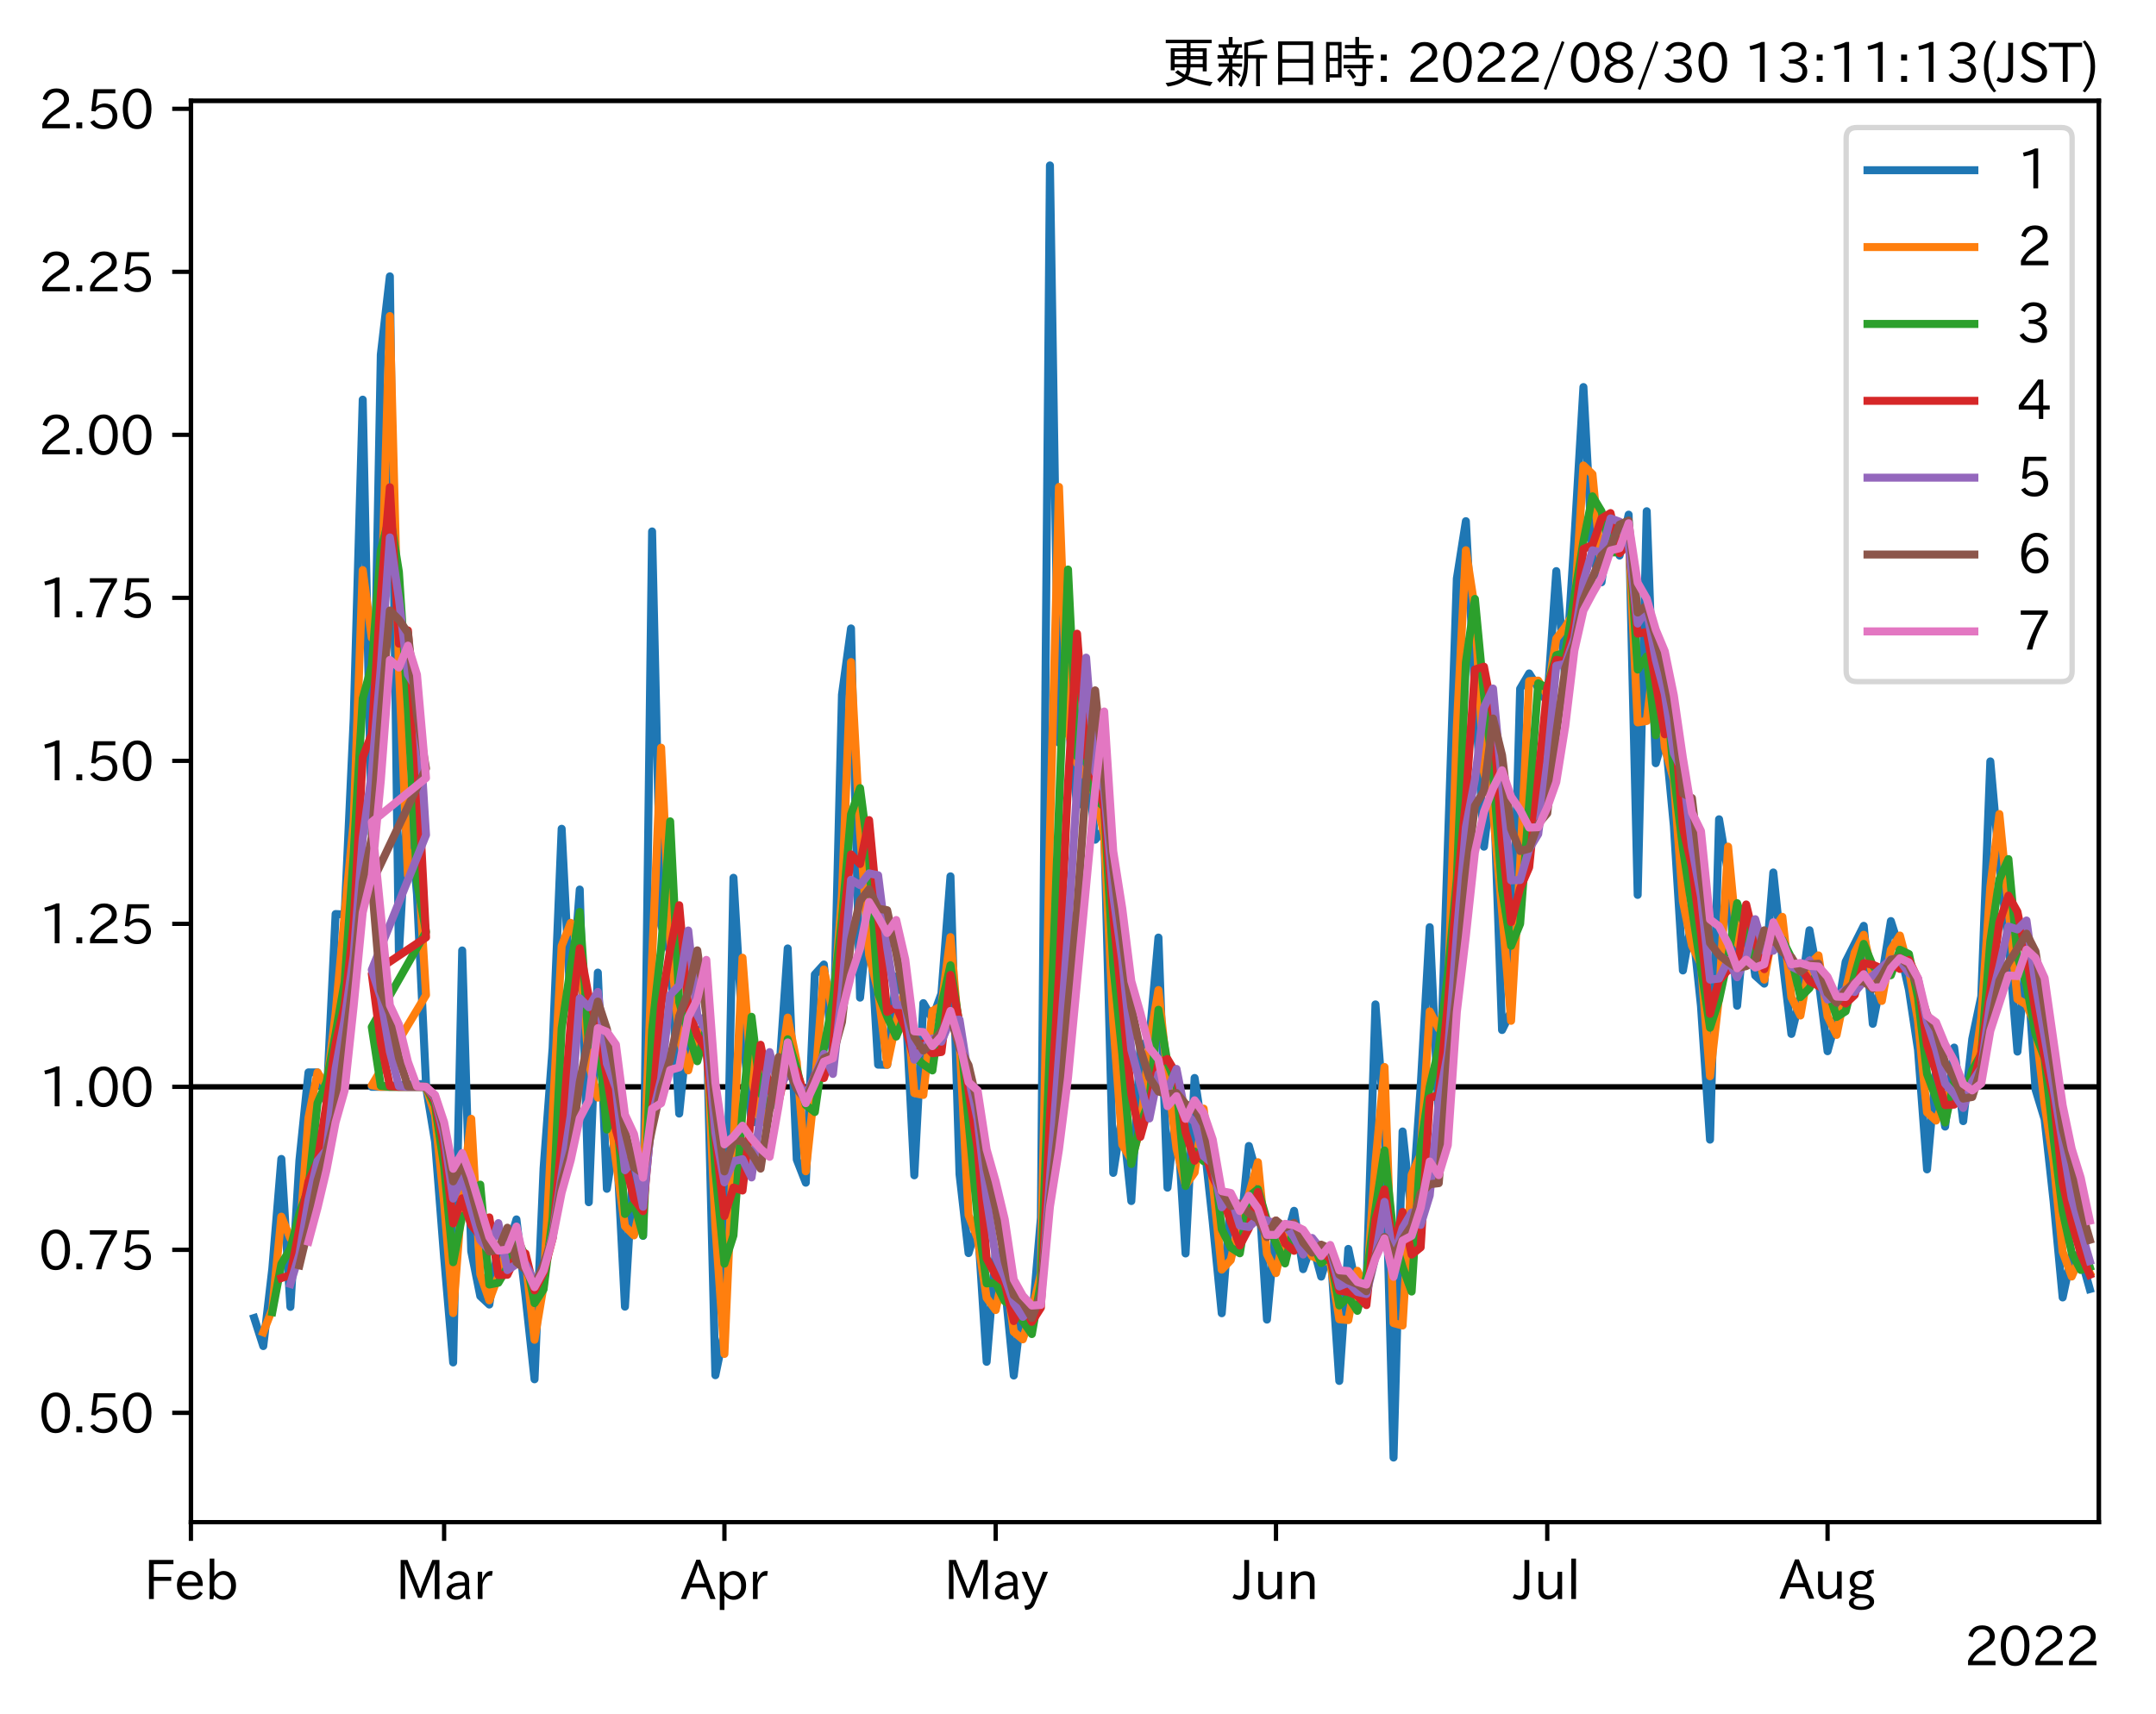 <?xml version="1.0" encoding="utf-8" standalone="no"?>
<!DOCTYPE svg PUBLIC "-//W3C//DTD SVG 1.1//EN"
  "http://www.w3.org/Graphics/SVG/1.1/DTD/svg11.dtd">
<svg xmlns:xlink="http://www.w3.org/1999/xlink" width="403.558pt" height="320.973pt" viewBox="0 0 403.558 320.973" xmlns="http://www.w3.org/2000/svg" version="1.1">
 <defs>
  <style type="text/css">*{stroke-linejoin: round; stroke-linecap: butt}</style>
 </defs>
 <g id="figure_1">
  <g id="patch_1">
   <path d="M 0 320.973 
L 403.558 320.973 
L 403.558 0 
L 0 0 
z
" style="fill: #ffffff"/>
  </g>
  <g id="axes_1">
   <g id="patch_2">
    <path d="M 35.737 284.991 
L 392.858 284.991 
L 392.858 18.879 
L 35.737 18.879 
z
" style="fill: #ffffff"/>
   </g>
   <g id="line2d_1">
    <path d="M 35.737 203.486 
L 392.858 203.486 
" clip-path="url(#p859c09e433)" style="fill: none; stroke: #000000; stroke-linecap: square"/>
   </g>
   <g id="matplotlib.axis_1">
    <g id="xtick_1">
     <g id="line2d_2">
      <defs>
       <path id="mff7edd8dc2" d="M 0 0 
L 0 3.5 
" style="stroke: #000000; stroke-width: 0.8"/>
      </defs>
      <g>
       <use xlink:href="#mff7edd8dc2" x="35.737" y="284.991" style="stroke: #000000; stroke-width: 0.8"/>
      </g>
     </g>
     <g id="text_1">
      <!-- Feb -->
      <g transform="translate(26.914 299.482)scale(0.1 -0.1)">
       <defs>
        <path id="IPAexGothic-46" d="M 3469 4141 
L 1172 4141 
L 1172 2656 
L 3206 2656 
L 3206 2188 
L 1172 2188 
L 1172 63 
L 609 63 
L 609 4634 
L 3469 4634 
L 3469 4141 
z
" transform="scale(0.016)"/>
        <path id="IPAexGothic-65" d="M 863 1594 
Q 891 1041 1209 722 
Q 1534 397 1997 397 
Q 2606 397 2963 966 
L 3322 728 
Q 2869 -31 1931 -31 
Q 1222 -31 766 422 
Q 306 884 306 1641 
Q 306 2444 788 2925 
Q 1216 3353 1856 3353 
Q 2459 3353 2866 2956 
Q 3322 2494 3322 1722 
L 3322 1594 
L 863 1594 
z
M 2756 1997 
Q 2709 2431 2450 2681 
Q 2194 2938 1844 2938 
Q 1438 2938 1150 2591 
Q 953 2356 894 1997 
L 2756 1997 
z
" transform="scale(0.016)"/>
        <path id="IPAexGothic-62" d="M 1125 2731 
Q 1550 3341 2219 3341 
Q 2788 3341 3191 2938 
Q 3659 2469 3659 1644 
Q 3659 838 3191 372 
Q 2788 -31 2206 -31 
Q 1559 -31 1088 516 
L 1009 44 
L 581 44 
L 581 4794 
L 1125 4794 
L 1125 2731 
z
M 1125 1997 
L 1125 1253 
Q 1125 888 1528 600 
Q 1803 403 2119 403 
Q 2488 403 2744 659 
Q 3084 1009 3084 1631 
Q 3084 2194 2803 2553 
Q 2525 2900 2125 2900 
Q 1759 2900 1438 2578 
Q 1125 2266 1125 1997 
z
" transform="scale(0.016)"/>
       </defs>
       <use xlink:href="#IPAexGothic-46"/>
       <use xlink:href="#IPAexGothic-65" x="57.178"/>
       <use xlink:href="#IPAexGothic-62" x="114.062"/>
      </g>
     </g>
    </g>
    <g id="xtick_2">
     <g id="line2d_3">
      <g>
       <use xlink:href="#mff7edd8dc2" x="83.128" y="284.991" style="stroke: #000000; stroke-width: 0.8"/>
      </g>
     </g>
     <g id="text_2">
      <!-- Mar -->
      <g transform="translate(74.018 299.482)scale(0.1 -0.1)">
       <defs>
        <path id="IPAexGothic-4d" d="M 5147 63 
L 4597 63 
L 4597 2534 
Q 4597 3281 4634 4134 
L 4609 4134 
Q 4356 3409 4066 2675 
L 3066 209 
L 2650 209 
L 1641 2725 
Q 1328 3506 1128 4141 
L 1103 4141 
Q 1141 3131 1141 2553 
L 1141 63 
L 609 63 
L 609 4634 
L 1416 4634 
L 2503 1944 
Q 2697 1472 2869 906 
L 2888 906 
Q 3028 1416 3234 1931 
L 4316 4634 
L 5147 4634 
L 5147 63 
z
" transform="scale(0.016)"/>
        <path id="IPAexGothic-61" d="M 3156 63 
L 2672 63 
Q 2559 303 2531 556 
L 2509 556 
Q 2147 -25 1428 -25 
Q 934 -25 622 288 
Q 347 563 347 959 
Q 347 1947 2050 1997 
L 2478 2009 
L 2478 2175 
Q 2478 2509 2288 2700 
Q 2088 2900 1775 2900 
Q 1238 2900 969 2378 
L 494 2597 
Q 938 3328 1788 3328 
Q 2375 3328 2691 3000 
Q 2984 2706 2984 2169 
L 2984 997 
Q 2984 400 3156 63 
z
M 2491 1625 
L 2141 1619 
Q 903 1591 903 953 
Q 903 728 1050 581 
Q 1231 403 1525 403 
Q 1934 403 2234 703 
Q 2491 969 2491 1344 
L 2491 1625 
z
" transform="scale(0.016)"/>
        <path id="IPAexGothic-72" d="M 2309 3316 
L 2213 2769 
Q 2106 2791 2022 2791 
Q 1653 2791 1413 2444 
Q 1113 2006 1113 1675 
L 1113 63 
L 563 63 
L 563 3250 
L 1081 3250 
L 1056 2303 
L 1069 2303 
Q 1422 3341 2097 3341 
Q 2206 3341 2309 3316 
z
" transform="scale(0.016)"/>
       </defs>
       <use xlink:href="#IPAexGothic-4d"/>
       <use xlink:href="#IPAexGothic-61" x="90.186"/>
       <use xlink:href="#IPAexGothic-72" x="145.166"/>
      </g>
     </g>
    </g>
    <g id="xtick_3">
     <g id="line2d_4">
      <g>
       <use xlink:href="#mff7edd8dc2" x="135.596" y="284.991" style="stroke: #000000; stroke-width: 0.8"/>
      </g>
     </g>
     <g id="text_3">
      <!-- Apr -->
      <g transform="translate(127.454 299.482)scale(0.1 -0.1)">
       <defs>
        <path id="IPAexGothic-41" d="M 4056 63 
L 3444 63 
L 2938 1409 
L 1100 1409 
L 603 63 
L -6 63 
L 1806 4666 
L 2259 4666 
L 4056 63 
z
M 2778 1863 
L 2316 3078 
Q 2125 3588 2028 4000 
L 2009 4000 
Q 1897 3563 1716 3078 
L 1263 1863 
L 2778 1863 
z
" transform="scale(0.016)"/>
        <path id="IPAexGothic-70" d="M 1075 2688 
Q 1525 3341 2206 3341 
Q 2769 3341 3172 2938 
Q 3641 2469 3641 1644 
Q 3641 841 3178 372 
Q 2775 -31 2200 -31 
Q 1569 -31 1106 497 
L 1106 -1216 
L 563 -1216 
L 563 3250 
L 1075 3250 
L 1075 2688 
z
M 1106 1950 
L 1106 1291 
Q 1106 897 1516 600 
Q 1791 403 2106 403 
Q 2469 403 2725 659 
Q 3066 997 3066 1631 
Q 3066 2200 2784 2559 
Q 2503 2900 2100 2900 
Q 1656 2900 1338 2484 
Q 1106 2184 1106 1950 
z
" transform="scale(0.016)"/>
       </defs>
       <use xlink:href="#IPAexGothic-41"/>
       <use xlink:href="#IPAexGothic-70" x="63.721"/>
       <use xlink:href="#IPAexGothic-72" x="125.83"/>
      </g>
     </g>
    </g>
    <g id="xtick_4">
     <g id="line2d_5">
      <g>
       <use xlink:href="#mff7edd8dc2" x="186.371" y="284.991" style="stroke: #000000; stroke-width: 0.8"/>
      </g>
     </g>
     <g id="text_4">
      <!-- May -->
      <g transform="translate(176.652 299.482)scale(0.1 -0.1)">
       <defs>
        <path id="IPAexGothic-79" d="M 3122 3250 
L 1575 -488 
Q 1278 -1203 550 -1203 
L 478 -1203 
L 344 -703 
L 447 -703 
Q 969 -703 1150 -238 
L 1356 275 
L 38 3250 
L 659 3250 
L 1363 1459 
Q 1528 1025 1606 781 
L 1625 781 
Q 1750 1169 1863 1459 
L 2528 3250 
L 3122 3250 
z
" transform="scale(0.016)"/>
       </defs>
       <use xlink:href="#IPAexGothic-4d"/>
       <use xlink:href="#IPAexGothic-61" x="90.186"/>
       <use xlink:href="#IPAexGothic-79" x="145.166"/>
      </g>
     </g>
    </g>
    <g id="xtick_5">
     <g id="line2d_6">
      <g>
       <use xlink:href="#mff7edd8dc2" x="238.839" y="284.991" style="stroke: #000000; stroke-width: 0.8"/>
      </g>
     </g>
     <g id="text_5">
      <!-- Jun -->
      <g transform="translate(230.899 299.482)scale(0.1 -0.1)">
       <defs>
        <path id="IPAexGothic-4a" d="M 1819 4634 
L 1819 1234 
Q 1819 -31 763 -31 
Q 303 -31 -125 209 
L 84 644 
Q 378 447 694 447 
Q 1250 447 1250 1203 
L 1250 4634 
L 1819 4634 
z
" transform="scale(0.016)"/>
        <path id="IPAexGothic-75" d="M 3284 63 
L 2772 63 
L 2772 644 
Q 2300 0 1625 0 
Q 1072 0 763 375 
Q 519 678 519 1241 
L 519 3250 
L 1069 3250 
L 1069 1259 
Q 1069 466 1734 466 
Q 2406 466 2734 1291 
L 2734 3250 
L 3284 3250 
L 3284 63 
z
" transform="scale(0.016)"/>
        <path id="IPAexGothic-6e" d="M 3328 63 
L 2778 63 
L 2778 2041 
Q 2778 2853 2106 2853 
Q 1428 2853 1113 2041 
L 1113 63 
L 563 63 
L 563 3250 
L 1075 3250 
L 1075 2675 
Q 1525 3316 2222 3316 
Q 3328 3316 3328 2072 
L 3328 63 
z
" transform="scale(0.016)"/>
       </defs>
       <use xlink:href="#IPAexGothic-4a"/>
       <use xlink:href="#IPAexGothic-75" x="37.988"/>
       <use xlink:href="#IPAexGothic-6e" x="98.389"/>
      </g>
     </g>
    </g>
    <g id="xtick_6">
     <g id="line2d_7">
      <g>
       <use xlink:href="#mff7edd8dc2" x="289.614" y="284.991" style="stroke: #000000; stroke-width: 0.8"/>
      </g>
     </g>
     <g id="text_6">
      <!-- Jul -->
      <g transform="translate(283.345 299.482)scale(0.1 -0.1)">
       <defs>
        <path id="IPAexGothic-6c" d="M 1131 63 
L 581 63 
L 581 4794 
L 1131 4794 
L 1131 63 
z
" transform="scale(0.016)"/>
       </defs>
       <use xlink:href="#IPAexGothic-4a"/>
       <use xlink:href="#IPAexGothic-75" x="37.988"/>
       <use xlink:href="#IPAexGothic-6c" x="98.389"/>
      </g>
     </g>
    </g>
    <g id="xtick_7">
     <g id="line2d_8">
      <g>
       <use xlink:href="#mff7edd8dc2" x="342.082" y="284.991" style="stroke: #000000; stroke-width: 0.8"/>
      </g>
     </g>
     <g id="text_7">
      <!-- Aug -->
      <g transform="translate(333.1 299.424)scale(0.1 -0.1)">
       <defs>
        <path id="IPAexGothic-67" d="M 1331 1150 
Q 1006 1122 1006 900 
Q 1006 613 1763 575 
L 2131 556 
Q 3303 497 3303 -294 
Q 3303 -700 2925 -959 
Q 2519 -1253 1794 -1253 
Q 1138 -1253 738 -1028 
Q 353 -809 353 -428 
Q 353 84 1075 247 
L 1075 269 
Q 506 413 506 778 
Q 506 1116 994 1297 
Q 456 1575 456 2181 
Q 456 2650 769 2963 
Q 1128 3322 1738 3322 
Q 2125 3322 2422 3153 
Q 2650 3453 3259 3463 
L 3259 3013 
Q 2838 3003 2703 2938 
Q 3034 2613 3034 2169 
Q 3034 1728 2734 1425 
Q 2400 1094 1813 1094 
Q 1563 1094 1331 1150 
z
M 1734 2919 
Q 1409 2919 1197 2706 
Q 988 2497 988 2181 
Q 988 1872 1184 1684 
Q 1397 1472 1756 1472 
Q 2094 1472 2297 1678 
Q 2503 1881 2503 2203 
Q 2503 2497 2297 2700 
Q 2081 2919 1734 2919 
z
M 1753 159 
Q 903 159 903 -366 
Q 903 -875 1800 -875 
Q 2378 -875 2638 -606 
Q 2772 -481 2772 -313 
Q 2772 159 1753 159 
z
" transform="scale(0.016)"/>
       </defs>
       <use xlink:href="#IPAexGothic-41"/>
       <use xlink:href="#IPAexGothic-75" x="63.721"/>
       <use xlink:href="#IPAexGothic-67" x="124.121"/>
      </g>
     </g>
    </g>
    <g id="text_8">
     <!-- 2022 -->
     <g transform="translate(367.664 311.873)scale(0.1 -0.1)">
      <defs>
       <path id="IPAexGothic-32" d="M 3659 63 
L 447 63 
L 447 594 
Q 825 1475 1894 2203 
L 2072 2322 
Q 2619 2697 2791 2906 
Q 2988 3153 2988 3444 
Q 2988 3772 2756 4003 
Q 2500 4259 2084 4259 
Q 1250 4259 991 3328 
L 497 3506 
Q 853 4725 2116 4725 
Q 2806 4725 3216 4316 
Q 3575 3947 3575 3425 
Q 3575 3038 3344 2722 
Q 3131 2416 2366 1938 
L 2231 1856 
Q 1256 1253 978 569 
L 3659 569 
L 3659 63 
z
" transform="scale(0.016)"/>
       <path id="IPAexGothic-30" d="M 2038 4725 
Q 2881 4725 3334 3944 
Q 3694 3325 3694 2344 
Q 3694 1372 3334 741 
Q 2888 -31 2016 -31 
Q 1147 -31 700 741 
Q 341 1372 341 2350 
Q 341 3713 1000 4334 
Q 1419 4725 2038 4725 
z
M 2016 4266 
Q 1516 4266 1228 3759 
Q 934 3247 934 2344 
Q 934 1456 1222 947 
Q 1513 447 2016 447 
Q 2619 447 2909 1153 
Q 3100 1622 3100 2375 
Q 3100 3256 2806 3759 
Q 2509 4266 2016 4266 
z
" transform="scale(0.016)"/>
      </defs>
      <use xlink:href="#IPAexGothic-32"/>
      <use xlink:href="#IPAexGothic-30" x="62.988"/>
      <use xlink:href="#IPAexGothic-32" x="125.977"/>
      <use xlink:href="#IPAexGothic-32" x="188.965"/>
     </g>
    </g>
   </g>
   <g id="matplotlib.axis_2">
    <g id="ytick_1">
     <g id="line2d_9">
      <defs>
       <path id="m1ee195048c" d="M 0 0 
L -3.5 0 
" style="stroke: #000000; stroke-width: 0.8"/>
      </defs>
      <g>
       <use xlink:href="#m1ee195048c" x="35.737" y="264.523" style="stroke: #000000; stroke-width: 0.8"/>
      </g>
     </g>
     <g id="text_9">
      <!-- 0.50 -->
      <g transform="translate(7.2 268.268)scale(0.1 -0.1)">
       <defs>
        <path id="IPAexGothic-2e" d="M 1184 63 
L 494 63 
L 494 753 
L 1184 753 
L 1184 63 
z
" transform="scale(0.016)"/>
        <path id="IPAexGothic-35" d="M 1178 2603 
Q 1634 2963 2172 2963 
Q 2816 2963 3241 2528 
Q 3638 2113 3638 1497 
Q 3638 938 3297 513 
Q 2869 -31 2031 -31 
Q 959 -31 469 784 
L 938 1028 
Q 1309 434 2013 434 
Q 2466 434 2769 716 
Q 3081 1013 3081 1503 
Q 3081 1966 2806 2241 
Q 2519 2528 2056 2528 
Q 1406 2528 1072 2028 
L 591 2091 
L 884 4634 
L 3406 4634 
L 3406 4153 
L 1341 4153 
L 1134 2603 
L 1178 2603 
z
" transform="scale(0.016)"/>
       </defs>
       <use xlink:href="#IPAexGothic-30"/>
       <use xlink:href="#IPAexGothic-2e" x="62.988"/>
       <use xlink:href="#IPAexGothic-35" x="89.404"/>
       <use xlink:href="#IPAexGothic-30" x="152.393"/>
      </g>
     </g>
    </g>
    <g id="ytick_2">
     <g id="line2d_10">
      <g>
       <use xlink:href="#m1ee195048c" x="35.737" y="234.004" style="stroke: #000000; stroke-width: 0.8"/>
      </g>
     </g>
     <g id="text_10">
      <!-- 0.75 -->
      <g transform="translate(7.2 237.75)scale(0.1 -0.1)">
       <defs>
        <path id="IPAexGothic-37" d="M 3597 4263 
Q 2238 2106 1778 63 
L 1131 63 
Q 1581 1834 2950 4128 
L 428 4128 
L 428 4634 
L 3597 4634 
L 3597 4263 
z
" transform="scale(0.016)"/>
       </defs>
       <use xlink:href="#IPAexGothic-30"/>
       <use xlink:href="#IPAexGothic-2e" x="62.988"/>
       <use xlink:href="#IPAexGothic-37" x="89.404"/>
       <use xlink:href="#IPAexGothic-35" x="152.393"/>
      </g>
     </g>
    </g>
    <g id="ytick_3">
     <g id="line2d_11">
      <g>
       <use xlink:href="#m1ee195048c" x="35.737" y="203.486" style="stroke: #000000; stroke-width: 0.8"/>
      </g>
     </g>
     <g id="text_11">
      <!-- 1.00 -->
      <g transform="translate(7.2 207.231)scale(0.1 -0.1)">
       <defs>
        <path id="IPAexGothic-31" d="M 2463 63 
L 1900 63 
L 1900 4103 
Q 1372 3922 788 3797 
L 684 4231 
Q 1519 4441 2106 4731 
L 2463 4731 
L 2463 63 
z
" transform="scale(0.016)"/>
       </defs>
       <use xlink:href="#IPAexGothic-31"/>
       <use xlink:href="#IPAexGothic-2e" x="62.988"/>
       <use xlink:href="#IPAexGothic-30" x="89.404"/>
       <use xlink:href="#IPAexGothic-30" x="152.393"/>
      </g>
     </g>
    </g>
    <g id="ytick_4">
     <g id="line2d_12">
      <g>
       <use xlink:href="#m1ee195048c" x="35.737" y="172.967" style="stroke: #000000; stroke-width: 0.8"/>
      </g>
     </g>
     <g id="text_12">
      <!-- 1.25 -->
      <g transform="translate(7.2 176.712)scale(0.1 -0.1)">
       <use xlink:href="#IPAexGothic-31"/>
       <use xlink:href="#IPAexGothic-2e" x="62.988"/>
       <use xlink:href="#IPAexGothic-32" x="89.404"/>
       <use xlink:href="#IPAexGothic-35" x="152.393"/>
      </g>
     </g>
    </g>
    <g id="ytick_5">
     <g id="line2d_13">
      <g>
       <use xlink:href="#m1ee195048c" x="35.737" y="142.448" style="stroke: #000000; stroke-width: 0.8"/>
      </g>
     </g>
     <g id="text_13">
      <!-- 1.50 -->
      <g transform="translate(7.2 146.193)scale(0.1 -0.1)">
       <use xlink:href="#IPAexGothic-31"/>
       <use xlink:href="#IPAexGothic-2e" x="62.988"/>
       <use xlink:href="#IPAexGothic-35" x="89.404"/>
       <use xlink:href="#IPAexGothic-30" x="152.393"/>
      </g>
     </g>
    </g>
    <g id="ytick_6">
     <g id="line2d_14">
      <g>
       <use xlink:href="#m1ee195048c" x="35.737" y="111.929" style="stroke: #000000; stroke-width: 0.8"/>
      </g>
     </g>
     <g id="text_14">
      <!-- 1.75 -->
      <g transform="translate(7.2 115.675)scale(0.1 -0.1)">
       <use xlink:href="#IPAexGothic-31"/>
       <use xlink:href="#IPAexGothic-2e" x="62.988"/>
       <use xlink:href="#IPAexGothic-37" x="89.404"/>
       <use xlink:href="#IPAexGothic-35" x="152.393"/>
      </g>
     </g>
    </g>
    <g id="ytick_7">
     <g id="line2d_15">
      <g>
       <use xlink:href="#m1ee195048c" x="35.737" y="81.411" style="stroke: #000000; stroke-width: 0.8"/>
      </g>
     </g>
     <g id="text_15">
      <!-- 2.00 -->
      <g transform="translate(7.2 85.156)scale(0.1 -0.1)">
       <use xlink:href="#IPAexGothic-32"/>
       <use xlink:href="#IPAexGothic-2e" x="62.988"/>
       <use xlink:href="#IPAexGothic-30" x="89.404"/>
       <use xlink:href="#IPAexGothic-30" x="152.393"/>
      </g>
     </g>
    </g>
    <g id="ytick_8">
     <g id="line2d_16">
      <g>
       <use xlink:href="#m1ee195048c" x="35.737" y="50.892" style="stroke: #000000; stroke-width: 0.8"/>
      </g>
     </g>
     <g id="text_16">
      <!-- 2.25 -->
      <g transform="translate(7.2 54.637)scale(0.1 -0.1)">
       <use xlink:href="#IPAexGothic-32"/>
       <use xlink:href="#IPAexGothic-2e" x="62.988"/>
       <use xlink:href="#IPAexGothic-32" x="89.404"/>
       <use xlink:href="#IPAexGothic-35" x="152.393"/>
      </g>
     </g>
    </g>
    <g id="ytick_9">
     <g id="line2d_17">
      <g>
       <use xlink:href="#m1ee195048c" x="35.737" y="20.373" style="stroke: #000000; stroke-width: 0.8"/>
      </g>
     </g>
     <g id="text_17">
      <!-- 2.50 -->
      <g transform="translate(7.2 24.119)scale(0.1 -0.1)">
       <use xlink:href="#IPAexGothic-32"/>
       <use xlink:href="#IPAexGothic-2e" x="62.988"/>
       <use xlink:href="#IPAexGothic-35" x="89.404"/>
       <use xlink:href="#IPAexGothic-30" x="152.393"/>
      </g>
     </g>
    </g>
   </g>
   <g id="line2d_18">
    <path d="M 47.585 246.765 
L 49.278 252.025 
L 50.97 237.527 
L 52.663 216.985 
L 54.355 244.687 
L 56.048 217.229 
L 57.74 200.779 
L 59.433 200.791 
L 61.125 206.122 
L 62.818 171.134 
L 64.51 171.224 
L 66.203 134.589 
L 67.895 74.828 
L 69.588 156.078 
L 71.28 66.407 
L 72.973 51.743 
L 74.665 178.575 
L 76.358 147.744 
L 78.05 167.415 
L 79.743 202.925 
L 69.588 203.486 
L 71.28 203.486 
L 79.743 203.486 
L 81.435 213.751 
L 83.128 235.381 
L 84.82 255.089 
L 86.513 177.952 
L 88.205 234.261 
L 89.898 242.666 
L 91.59 244.246 
L 93.283 233.187 
L 94.975 234.02 
L 96.668 228.307 
L 98.36 242.633 
L 100.053 258.242 
L 101.745 218.779 
L 103.438 196.221 
L 105.13 155.17 
L 106.823 188.587 
L 108.516 166.549 
L 110.208 225.09 
L 111.901 182.098 
L 113.593 222.579 
L 115.286 211.703 
L 116.978 244.642 
L 118.671 215.75 
L 120.363 231.391 
L 122.056 99.501 
L 123.748 173.222 
L 125.441 178.369 
L 127.133 208.496 
L 128.826 191.756 
L 130.518 195.198 
L 132.211 189.98 
L 133.903 257.479 
L 135.596 249.284 
L 137.288 164.344 
L 138.981 192.887 
L 140.673 210.059 
L 142.366 210.13 
L 144.058 202.336 
L 145.751 202.338 
L 147.443 177.571 
L 149.136 217.105 
L 150.828 221.435 
L 152.521 182.442 
L 154.213 180.58 
L 155.906 197.958 
L 157.598 130.058 
L 159.291 117.661 
L 160.983 186.786 
L 162.676 170.332 
L 164.368 199.339 
L 166.061 199.367 
L 167.753 182.839 
L 169.446 187.011 
L 171.138 220.053 
L 172.831 187.812 
L 174.523 190.713 
L 176.216 186.028 
L 177.908 164.073 
L 179.601 219.833 
L 181.294 234.615 
L 182.986 228.991 
L 184.679 254.97 
L 186.371 234.26 
L 188.064 240.185 
L 189.756 257.538 
L 191.449 243.306 
L 193.141 247.766 
L 194.834 228.009 
L 196.526 30.975 
L 198.219 139.055 
L 199.911 134.576 
L 201.604 150.865 
L 203.296 140.118 
L 204.989 157.213 
L 206.681 155.348 
L 208.374 219.598 
L 210.066 208.727 
L 211.759 224.869 
L 213.451 196.124 
L 215.144 194.549 
L 216.836 175.538 
L 218.529 222.367 
L 220.221 207.3 
L 221.914 234.687 
L 223.606 201.827 
L 225.299 213.043 
L 226.991 228.693 
L 228.684 245.878 
L 230.376 224.721 
L 232.069 232.066 
L 233.761 214.557 
L 235.454 220.551 
L 237.146 247.066 
L 238.839 228.684 
L 240.531 232.827 
L 242.224 226.698 
L 243.916 237.621 
L 245.609 232.715 
L 247.301 239.022 
L 248.994 233.461 
L 250.687 258.551 
L 252.379 233.831 
L 254.072 241.844 
L 255.764 241.042 
L 257.457 188.052 
L 259.149 210.499 
L 260.842 272.895 
L 262.534 211.844 
L 264.227 227.496 
L 265.919 203.486 
L 267.612 173.596 
L 269.304 209.189 
L 272.689 108.329 
L 274.382 97.579 
L 276.074 129.275 
L 277.767 158.523 
L 279.459 144.469 
L 281.152 192.846 
L 282.844 189.387 
L 284.537 128.958 
L 286.229 126.087 
L 289.614 131.477 
L 291.307 106.927 
L 292.999 127.338 
L 294.692 100.986 
L 296.384 72.469 
L 298.077 104.04 
L 299.769 109.019 
L 301.462 97.066 
L 303.154 104.016 
L 304.847 96.358 
L 306.539 167.55 
L 308.232 95.715 
L 309.924 142.895 
L 311.617 136.948 
L 313.309 154.612 
L 315.002 181.699 
L 316.694 172.214 
L 318.387 188.366 
L 320.079 213.374 
L 321.772 153.394 
L 323.465 163.484 
L 325.157 188.308 
L 326.85 170.061 
L 328.542 182.651 
L 330.235 184.166 
L 331.927 163.352 
L 333.62 179.538 
L 335.312 193.578 
L 337.005 186.602 
L 338.697 174.167 
L 340.39 183.445 
L 342.082 196.817 
L 343.775 190.634 
L 345.467 180.067 
L 348.852 173.343 
L 350.545 191.689 
L 352.237 182.982 
L 353.93 172.449 
L 355.622 177.823 
L 357.315 185.325 
L 359.007 196.525 
L 360.7 218.941 
L 362.392 199.877 
L 364.085 210.926 
L 365.777 196.134 
L 367.47 209.906 
L 369.162 194.538 
L 370.855 186.539 
L 372.547 142.555 
L 374.24 161.744 
L 375.932 176.493 
L 377.625 196.891 
L 379.317 178.727 
L 381.01 203.984 
L 382.702 209.524 
L 384.395 224.93 
L 386.087 242.92 
L 387.78 234.9 
L 389.472 235.259 
L 391.165 241.352 
L 391.165 241.352 
" clip-path="url(#p859c09e433)" style="fill: none; stroke: #1f77b4; stroke-width: 1.5; stroke-linecap: square"/>
   </g>
   <g id="line2d_19">
    <path d="M 49.278 249.441 
L 50.97 245.102 
L 52.663 227.794 
L 54.355 231.855 
L 56.048 231.96 
L 57.74 209.295 
L 59.433 200.785 
L 61.125 203.486 
L 62.818 189.75 
L 64.51 171.179 
L 66.203 153.881 
L 67.895 106.739 
L 69.588 119.418 
L 71.28 115.985 
L 72.973 59.176 
L 74.665 124.943 
L 76.358 163.893 
L 78.05 157.868 
L 79.743 186.297 
L 69.588 203.205 
L 71.28 203.486 
L 79.743 203.486 
L 81.435 208.731 
L 83.128 225.147 
L 84.82 245.842 
L 86.513 223.569 
L 88.205 209.472 
L 89.898 238.565 
L 91.59 243.46 
L 93.283 238.893 
L 94.975 233.604 
L 96.668 231.206 
L 98.36 235.755 
L 100.053 250.844 
L 101.745 240.776 
L 105.13 177.108 
L 106.823 172.79 
L 108.516 177.979 
L 110.208 199.165 
L 111.901 205.503 
L 113.593 204.012 
L 115.286 217.277 
L 116.978 229.575 
L 118.671 231.296 
L 120.363 223.871 
L 122.056 179.657 
L 123.748 139.987 
L 125.441 175.818 
L 127.133 194.294 
L 128.826 200.406 
L 130.518 193.488 
L 132.211 192.615 
L 133.903 229.485 
L 135.596 253.498 
L 137.288 214.668 
L 138.981 179.31 
L 140.673 201.77 
L 142.366 210.095 
L 145.751 202.337 
L 147.443 190.521 
L 149.136 198.871 
L 150.828 219.292 
L 152.521 203.486 
L 154.213 181.514 
L 155.906 189.546 
L 157.598 167.615 
L 159.291 123.955 
L 160.983 155.705 
L 162.676 178.789 
L 164.368 185.585 
L 166.061 199.353 
L 167.753 191.357 
L 169.446 184.94 
L 171.138 204.656 
L 172.831 205.006 
L 174.523 189.27 
L 176.216 188.391 
L 177.908 175.451 
L 179.601 194.894 
L 181.294 227.502 
L 182.986 231.845 
L 184.679 242.996 
L 186.371 245.28 
L 188.064 237.272 
L 189.756 249.354 
L 191.449 250.76 
L 193.141 245.567 
L 194.834 238.446 
L 196.526 156.04 
L 198.219 91.164 
L 199.911 136.829 
L 201.604 142.902 
L 203.296 145.572 
L 204.989 148.872 
L 206.681 156.283 
L 208.374 191.262 
L 210.066 214.295 
L 211.759 217.098 
L 213.451 211.398 
L 215.144 195.339 
L 216.836 185.365 
L 218.529 201.136 
L 220.221 215.09 
L 221.914 221.894 
L 223.606 219.522 
L 225.299 207.568 
L 226.991 221.161 
L 228.684 237.705 
L 230.376 235.922 
L 232.069 228.463 
L 233.761 223.687 
L 235.454 217.596 
L 237.146 234.771 
L 238.839 238.358 
L 240.531 230.778 
L 242.224 229.812 
L 243.916 232.319 
L 245.609 235.201 
L 247.301 235.924 
L 248.994 236.285 
L 250.687 247.001 
L 252.379 247.159 
L 254.072 237.929 
L 255.764 241.444 
L 257.457 217.755 
L 259.149 199.775 
L 260.842 247.716 
L 262.534 248.172 
L 264.227 219.96 
L 265.919 216.148 
L 267.612 189.358 
L 269.304 192.578 
L 270.997 186.866 
L 272.689 136.066 
L 274.382 103.019 
L 276.074 114.02 
L 277.767 144.489 
L 279.459 151.638 
L 281.152 170.533 
L 282.844 191.127 
L 284.537 161.939 
L 286.229 127.527 
L 287.922 127.427 
L 289.614 130.123 
L 291.307 119.568 
L 292.999 117.383 
L 294.692 114.573 
L 296.384 87.153 
L 298.077 88.78 
L 299.769 106.544 
L 301.462 103.123 
L 303.154 100.568 
L 304.847 100.22 
L 306.539 135.255 
L 308.232 134.988 
L 309.924 120.659 
L 311.617 139.946 
L 313.309 145.997 
L 315.002 168.739 
L 316.694 177.032 
L 318.387 180.514 
L 320.079 201.499 
L 321.772 186.583 
L 323.465 158.515 
L 325.157 176.411 
L 326.85 179.469 
L 328.542 176.489 
L 330.235 183.411 
L 331.927 174.116 
L 333.62 171.658 
L 335.312 186.736 
L 337.005 190.135 
L 338.697 180.518 
L 340.39 178.879 
L 342.082 190.296 
L 343.775 193.762 
L 345.467 185.45 
L 347.16 178.384 
L 348.852 175.021 
L 350.545 182.81 
L 352.237 187.404 
L 353.93 177.809 
L 355.622 175.16 
L 357.315 181.623 
L 359.007 191.042 
L 360.7 208.267 
L 362.392 209.801 
L 364.085 205.528 
L 365.777 203.754 
L 367.47 203.213 
L 369.162 202.461 
L 370.855 190.598 
L 372.547 166.056 
L 374.24 152.415 
L 377.625 187.067 
L 379.317 188.109 
L 381.01 191.951 
L 382.702 206.786 
L 384.395 217.502 
L 386.087 234.368 
L 387.78 239.003 
L 389.472 235.079 
L 391.165 238.359 
L 391.165 238.359 
" clip-path="url(#p859c09e433)" style="fill: none; stroke: #ff7f0e; stroke-width: 1.5; stroke-linecap: square"/>
   </g>
   <g id="line2d_20">
    <path d="M 50.97 245.66 
L 52.663 236.649 
L 54.355 233.785 
L 56.048 227.213 
L 57.74 222.545 
L 59.433 206.526 
L 61.125 202.59 
L 62.818 193.535 
L 64.51 183.836 
L 66.203 159.836 
L 67.895 130.778 
L 69.588 124.604 
L 71.28 103.077 
L 72.973 96.449 
L 74.665 107.071 
L 76.358 132.851 
L 78.05 165.075 
L 79.743 174.477 
L 69.588 192.28 
L 71.28 203.299 
L 72.973 203.486 
L 79.743 203.486 
L 81.435 207.008 
L 83.128 218.391 
L 84.82 236.326 
L 86.513 227.669 
L 88.205 227.266 
L 89.898 221.799 
L 91.59 240.501 
L 93.283 240.169 
L 94.975 237.298 
L 96.668 231.871 
L 98.36 235.18 
L 100.053 243.981 
L 101.745 241.4 
L 103.438 227.96 
L 105.13 192.549 
L 106.823 181.037 
L 108.516 170.737 
L 110.208 195.733 
L 111.901 193.714 
L 113.593 211.489 
L 115.286 206.632 
L 116.978 227.297 
L 118.671 225.172 
L 120.363 231.328 
L 122.056 192.844 
L 123.748 177.543 
L 125.441 153.781 
L 127.133 187.616 
L 128.826 193.453 
L 130.518 198.693 
L 132.211 192.329 
L 133.903 219.197 
L 135.596 236.598 
L 137.288 231.311 
L 138.981 207.837 
L 140.673 190.376 
L 142.366 204.622 
L 144.058 207.564 
L 145.751 204.992 
L 147.443 194.58 
L 149.136 200.037 
L 150.828 206.889 
L 152.521 208.205 
L 154.213 196.284 
L 155.906 187.218 
L 157.598 172.061 
L 159.291 152.464 
L 160.983 147.553 
L 162.676 160.727 
L 164.368 185.987 
L 166.061 190.339 
L 167.753 194.072 
L 169.446 189.924 
L 171.138 197.782 
L 172.831 199.284 
L 174.523 200.418 
L 176.216 188.198 
L 177.908 180.721 
L 179.601 192.003 
L 182.986 228.001 
L 184.679 240.292 
L 186.371 240.181 
L 188.064 243.616 
L 189.756 244.622 
L 191.449 247.389 
L 193.141 249.775 
L 194.834 240.097 
L 199.911 106.633 
L 201.604 141.629 
L 203.296 141.979 
L 204.989 149.539 
L 206.681 151.058 
L 208.374 180.755 
L 210.066 197.356 
L 211.759 217.938 
L 213.451 210.514 
L 215.144 206.037 
L 216.836 189.047 
L 218.529 198.978 
L 220.221 203.226 
L 221.914 222.052 
L 223.606 215.595 
L 225.299 217.405 
L 226.991 215.078 
L 228.684 230.152 
L 230.376 233.574 
L 232.069 234.654 
L 233.761 224.033 
L 235.454 222.652 
L 237.146 228.479 
L 238.839 232.786 
L 240.531 236.552 
L 242.224 229.437 
L 243.916 232.489 
L 245.609 232.451 
L 247.301 236.493 
L 248.994 235.11 
L 250.687 244.427 
L 252.379 242.836 
L 254.072 245.426 
L 255.764 238.979 
L 257.457 226.47 
L 259.149 215.389 
L 260.842 231.46 
L 262.534 237.234 
L 264.227 241.817 
L 265.919 214.731 
L 267.612 203.486 
L 269.304 196.318 
L 270.997 182.577 
L 272.689 164.491 
L 274.382 124.019 
L 276.074 112.14 
L 277.767 130.036 
L 279.459 144.482 
L 281.152 166.629 
L 282.844 177.091 
L 284.537 172.968 
L 287.922 127.939 
L 289.614 128.786 
L 291.307 122.678 
L 292.999 122.191 
L 296.384 101.38 
L 298.077 92.921 
L 299.769 95.728 
L 301.462 103.429 
L 303.154 103.421 
L 304.847 99.173 
L 306.539 125.365 
L 308.232 122.895 
L 309.924 137.661 
L 311.617 126.239 
L 313.309 144.969 
L 315.002 158.787 
L 320.079 192.418 
L 321.772 187.18 
L 323.465 179.274 
L 325.157 169.103 
L 326.85 174.324 
L 328.542 180.537 
L 330.235 179.093 
L 331.927 177.016 
L 333.62 175.946 
L 335.312 179.342 
L 337.005 186.691 
L 338.697 185.009 
L 340.39 181.5 
L 342.082 185.12 
L 343.775 190.409 
L 345.467 189.346 
L 347.16 182.586 
L 348.852 176.722 
L 350.545 180.796 
L 352.237 182.867 
L 353.93 182.589 
L 355.622 177.814 
L 357.315 178.627 
L 359.007 186.772 
L 360.7 201.07 
L 364.085 210.177 
L 365.777 202.475 
L 367.47 205.84 
L 369.162 200.387 
L 370.855 197.368 
L 372.547 176.179 
L 374.24 164.631 
L 375.932 160.845 
L 377.625 179.094 
L 379.317 184.341 
L 381.01 193.618 
L 382.702 198.086 
L 384.395 213.171 
L 386.087 226.742 
L 387.78 234.545 
L 389.472 237.772 
L 391.165 237.221 
L 391.165 237.221 
" clip-path="url(#p859c09e433)" style="fill: none; stroke: #2ca02c; stroke-width: 1.5; stroke-linecap: square"/>
   </g>
   <g id="line2d_21">
    <path d="M 52.663 239.294 
L 54.355 238.73 
L 57.74 221.182 
L 59.433 217.491 
L 62.818 195.384 
L 64.51 188.279 
L 66.203 172.865 
L 67.895 141.762 
L 69.588 137.437 
L 71.28 111.412 
L 72.973 91.225 
L 74.665 120.513 
L 76.358 118.038 
L 78.05 142.143 
L 79.743 175.512 
L 69.588 182.319 
L 71.28 195.174 
L 72.973 203.345 
L 74.665 203.486 
L 79.743 203.486 
L 81.435 206.137 
L 83.128 214.845 
L 84.82 229.054 
L 86.513 224.361 
L 88.205 229.36 
L 89.898 231.365 
L 91.59 227.934 
L 93.283 238.729 
L 94.975 238.672 
L 96.668 235.131 
L 98.36 234.686 
L 100.053 241.597 
L 101.745 238.302 
L 103.438 231.855 
L 105.13 213.371 
L 106.823 191.569 
L 108.516 177.544 
L 110.208 186.601 
L 111.901 192.451 
L 113.593 201.612 
L 115.286 211.542 
L 116.978 217.547 
L 118.671 224.53 
L 120.363 226.764 
L 122.056 208.285 
L 123.748 188.189 
L 125.441 177.75 
L 127.133 169.485 
L 128.826 188.663 
L 130.518 193.892 
L 132.211 196.569 
L 133.903 212.915 
L 135.596 227.681 
L 137.288 222.342 
L 138.981 222.9 
L 140.673 208.397 
L 142.366 195.611 
L 144.058 204.055 
L 145.751 206.279 
L 147.443 198.654 
L 149.136 200.616 
L 150.828 205.767 
L 152.521 201.199 
L 154.213 201.837 
L 155.906 196.704 
L 157.598 174.725 
L 159.291 159.967 
L 160.983 161.768 
L 162.676 153.544 
L 166.061 189.459 
L 167.753 188.501 
L 169.446 192.342 
L 171.138 198.18 
L 172.831 195.359 
L 174.523 197.193 
L 176.216 196.966 
L 177.908 182.528 
L 179.601 191.682 
L 181.294 204.237 
L 182.986 214.901 
L 184.679 235.582 
L 186.371 238.822 
L 188.064 240.182 
L 189.756 247.343 
L 191.449 244.295 
L 193.141 247.483 
L 194.834 244.837 
L 196.526 209.111 
L 198.219 182.664 
L 199.911 146.692 
L 201.604 118.644 
L 203.296 141.252 
L 204.989 145.912 
L 206.681 151.01 
L 208.374 171.518 
L 211.759 204.869 
L 213.451 212.856 
L 215.144 206.715 
L 216.836 199.049 
L 218.529 198.271 
L 220.221 201.112 
L 221.914 211.988 
L 223.606 217.329 
L 225.299 214.963 
L 226.991 220.345 
L 228.684 223.745 
L 230.376 228.822 
L 232.069 233.199 
L 233.761 230 
L 235.454 223.173 
L 237.146 229.389 
L 238.839 228.53 
L 240.531 232.796 
L 242.224 234.185 
L 243.916 231.552 
L 245.609 232.546 
L 248.994 235.745 
L 250.687 241.645 
L 252.379 241.898 
L 254.072 242.589 
L 255.764 244.352 
L 257.457 228.364 
L 259.149 222.698 
L 260.842 233.953 
L 262.534 226.898 
L 264.227 234.894 
L 265.919 233.543 
L 267.612 205.631 
L 269.304 204.937 
L 270.997 188.118 
L 272.689 166.817 
L 274.382 149.875 
L 276.074 125.346 
L 277.767 124.822 
L 279.459 133.749 
L 281.152 158.016 
L 282.844 172.652 
L 284.537 166.294 
L 286.229 162.397 
L 289.614 128.829 
L 291.307 123.535 
L 292.999 123.853 
L 294.692 117.085 
L 296.384 102.78 
L 298.077 102.048 
L 299.769 97.054 
L 301.462 96.063 
L 303.154 103.576 
L 304.847 101.676 
L 306.539 118.637 
L 308.232 118.332 
L 311.617 137.483 
L 313.309 133.746 
L 315.002 154.949 
L 316.694 162.25 
L 318.387 174.742 
L 320.079 189.816 
L 321.772 183.581 
L 323.465 181.602 
L 325.157 181.587 
L 326.85 169.343 
L 328.542 176.45 
L 330.235 181.453 
L 331.927 175.307 
L 333.62 177.651 
L 335.312 180.563 
L 337.005 181.192 
L 338.697 183.661 
L 343.775 186.52 
L 345.467 187.894 
L 347.16 186.285 
L 348.852 180.329 
L 350.545 180.614 
L 352.237 181.345 
L 353.93 180.331 
L 355.622 181.412 
L 357.315 179.728 
L 359.007 183.322 
L 360.7 195.626 
L 362.392 200.773 
L 364.085 206.906 
L 365.777 206.816 
L 367.47 204.376 
L 369.162 203.109 
L 370.855 197.06 
L 372.547 185.436 
L 374.24 172.694 
L 375.932 167.682 
L 377.625 170.707 
L 379.317 179.002 
L 381.01 189.531 
L 382.702 197.788 
L 384.395 205.403 
L 386.087 221.487 
L 387.78 228.848 
L 389.472 234.724 
L 391.165 238.681 
L 391.165 238.681 
" clip-path="url(#p859c09e433)" style="fill: none; stroke: #d62728; stroke-width: 1.5; stroke-linecap: square"/>
   </g>
   <g id="line2d_22">
    <path d="M 54.355 240.4 
L 56.048 234.802 
L 57.74 224.678 
L 59.433 217.39 
L 61.125 215.307 
L 62.818 200.08 
L 64.51 190.876 
L 66.203 178.91 
L 67.895 156.943 
L 69.588 144.719 
L 71.28 124.991 
L 72.973 100.622 
L 74.665 112.096 
L 76.358 126.274 
L 78.05 129.014 
L 79.743 156.331 
L 69.588 181.578 
L 71.28 186.827 
L 72.973 196.88 
L 74.665 203.374 
L 76.358 203.486 
L 79.743 203.486 
L 81.435 205.611 
L 83.128 212.661 
L 84.82 224.409 
L 86.513 220.493 
L 89.898 232.182 
L 91.59 234.095 
L 93.283 229.008 
L 94.975 237.807 
L 96.668 236.691 
L 98.36 236.684 
L 100.053 239.979 
L 101.745 237.462 
L 103.438 231.156 
L 106.823 208.802 
L 108.516 186.902 
L 110.208 188.581 
L 111.901 185.712 
L 113.593 199.11 
L 115.286 203.699 
L 116.978 219.1 
L 118.671 217.19 
L 120.363 225.941 
L 122.056 208.977 
L 123.748 201.986 
L 125.441 186.279 
L 127.133 184.486 
L 128.826 174.218 
L 130.518 189.995 
L 132.211 193.119 
L 133.903 212.045 
L 135.596 221.365 
L 137.288 217.408 
L 138.981 217.027 
L 140.673 220.451 
L 144.058 196.984 
L 145.751 203.713 
L 147.443 201.022 
L 149.136 202.58 
L 150.828 205.089 
L 152.521 201.428 
L 154.213 197.325 
L 155.906 201.07 
L 157.598 185.5 
L 159.291 164.728 
L 160.983 165.716 
L 162.676 163.518 
L 164.368 163.87 
L 166.061 177.425 
L 167.753 188.16 
L 169.446 188.205 
L 171.138 198.413 
L 172.831 196.171 
L 174.523 194.443 
L 176.216 195.034 
L 177.908 190.973 
L 179.601 190.917 
L 181.294 201.645 
L 182.986 209.649 
L 184.679 224.417 
L 186.371 235.319 
L 188.064 239.097 
L 189.756 243.976 
L 191.449 246.552 
L 193.141 245.002 
L 194.834 243.927 
L 199.911 174.129 
L 201.604 147.535 
L 203.296 123.129 
L 204.989 144.561 
L 206.681 147.84 
L 208.374 167.593 
L 210.066 179.805 
L 211.759 196.563 
L 215.144 209.411 
L 216.836 201.047 
L 218.529 204.1 
L 220.221 200.13 
L 221.914 208.697 
L 223.606 210.025 
L 225.299 216.485 
L 226.991 217.856 
L 228.684 226.034 
L 230.376 223.941 
L 232.069 229.48 
L 233.761 229.74 
L 235.454 228.181 
L 237.146 228.473 
L 238.839 229.248 
L 240.531 229.406 
L 242.224 231.607 
L 243.916 234.882 
L 245.609 231.786 
L 247.301 233.879 
L 248.994 234.004 
L 250.687 240.855 
L 252.379 240.138 
L 254.072 241.888 
L 255.764 242.282 
L 257.457 235.331 
L 259.149 225.028 
L 260.842 235.588 
L 262.534 229.905 
L 264.227 227.018 
L 265.919 229.337 
L 267.612 223.831 
L 269.304 206.351 
L 270.997 197.091 
L 272.689 174.941 
L 274.382 154.898 
L 276.074 145.936 
L 277.767 132.471 
L 279.459 128.915 
L 282.844 164.821 
L 284.537 164.769 
L 286.229 158.96 
L 287.922 156.164 
L 289.614 142.785 
L 291.307 124.632 
L 292.999 124.302 
L 294.692 119.474 
L 296.384 108.84 
L 298.077 103.033 
L 299.769 103.46 
L 301.462 97.057 
L 303.154 97.677 
L 304.847 102.151 
L 306.539 116.748 
L 308.232 114.243 
L 309.924 123.495 
L 311.617 129.895 
L 313.309 141.041 
L 315.002 144.471 
L 316.694 158.551 
L 318.387 167.844 
L 320.079 183.409 
L 321.772 183.207 
L 323.465 179.772 
L 325.157 182.969 
L 326.85 179.352 
L 328.542 172.1 
L 330.235 178.026 
L 331.927 178.002 
L 333.62 176.163 
L 335.312 180.983 
L 337.005 181.791 
L 338.697 179.813 
L 340.39 183.618 
L 342.082 187.148 
L 343.775 186.536 
L 345.467 185.252 
L 347.16 185.722 
L 348.852 183.788 
L 350.545 182.676 
L 353.93 179.608 
L 355.622 179.833 
L 357.315 182.203 
L 359.007 183.254 
L 360.7 191.29 
L 362.392 196.488 
L 364.085 202.873 
L 365.777 204.826 
L 367.47 207.44 
L 369.162 202.47 
L 370.855 199.961 
L 372.547 187.644 
L 374.24 180.989 
L 375.932 173.461 
L 377.625 174.012 
L 379.317 172.345 
L 381.01 184.379 
L 384.395 203.747 
L 387.78 224.319 
L 391.165 236.09 
L 391.165 236.09 
" clip-path="url(#p859c09e433)" style="fill: none; stroke: #9467bd; stroke-width: 1.5; stroke-linecap: square"/>
   </g>
   <g id="line2d_23">
    <path d="M 56.048 236.915 
L 57.74 229.856 
L 59.433 221.04 
L 61.125 215.589 
L 62.818 208.938 
L 66.203 182.805 
L 67.895 165.198 
L 69.588 156.799 
L 71.28 133.542 
L 72.973 114.31 
L 74.665 116.021 
L 76.358 118.499 
L 78.05 133.808 
L 79.743 143.874 
L 69.588 165.297 
L 71.28 185.485 
L 72.973 189.754 
L 74.665 198.006 
L 76.358 203.392 
L 79.743 203.486 
L 81.435 205.26 
L 83.128 211.181 
L 84.82 221.189 
L 86.513 217.833 
L 88.205 222.924 
L 89.898 229.336 
L 91.59 234.311 
L 93.283 233.944 
L 94.975 229.862 
L 96.668 236.291 
L 98.36 237.71 
L 100.053 240.705 
L 101.745 236.763 
L 103.438 231.639 
L 105.13 221.392 
L 106.823 215.274 
L 108.516 202.634 
L 110.208 194.15 
L 111.901 187.521 
L 113.593 192.666 
L 115.286 201.302 
L 116.978 211.738 
L 118.671 218.549 
L 120.363 219.697 
L 122.056 211.363 
L 123.748 203.662 
L 125.441 198.331 
L 127.133 190.255 
L 128.826 185.724 
L 130.518 177.935 
L 132.211 189.993 
L 133.903 207.022 
L 135.596 219.323 
L 137.288 213.503 
L 138.981 213.661 
L 140.673 215.896 
L 142.366 218.797 
L 144.058 207.701 
L 145.751 197.893 
L 147.443 199.701 
L 149.136 203.859 
L 150.828 205.944 
L 152.521 201.58 
L 154.213 198.174 
L 155.906 197.43 
L 157.598 191.344 
L 159.291 175.97 
L 160.983 168.634 
L 162.676 166.495 
L 164.368 170.126 
L 166.061 170.414 
L 167.753 178.341 
L 169.446 187.969 
L 171.138 194.113 
L 172.831 196.704 
L 174.523 195.277 
L 176.216 193.076 
L 177.908 190.321 
L 179.601 196.279 
L 181.294 199.44 
L 182.986 206.689 
L 184.679 218.845 
L 186.371 226.128 
L 188.064 236.149 
L 189.756 242.485 
L 191.449 243.864 
L 193.141 246.756 
L 194.834 242.39 
L 196.526 224.459 
L 198.219 210.397 
L 199.911 188.775 
L 201.604 170.479 
L 203.296 146.319 
L 204.989 129.255 
L 208.374 162.516 
L 211.759 188.519 
L 213.451 196.49 
L 215.144 201.773 
L 216.836 204.35 
L 218.529 204.884 
L 220.221 204.64 
L 221.914 206.69 
L 223.606 207.579 
L 225.299 210.534 
L 226.991 218.622 
L 228.684 223.132 
L 230.376 225.817 
L 232.069 225.343 
L 233.761 227.14 
L 235.454 228.266 
L 237.146 231.618 
L 238.839 228.508 
L 240.531 229.854 
L 242.224 228.96 
L 243.916 232.638 
L 245.609 234.525 
L 247.301 233.033 
L 248.994 233.809 
L 250.687 238.645 
L 252.379 239.723 
L 254.072 240.424 
L 255.764 241.747 
L 257.457 235.022 
L 259.149 231.6 
L 260.842 235.298 
L 262.534 232.007 
L 264.227 229.507 
L 265.919 223.437 
L 267.612 221.722 
L 269.304 221.526 
L 270.997 199.676 
L 272.689 185.337 
L 274.382 164.167 
L 276.074 150.873 
L 277.767 148.098 
L 279.459 134.524 
L 281.152 141.389 
L 282.844 155.181 
L 284.537 159.334 
L 286.229 158.887 
L 287.922 154.269 
L 289.614 152.279 
L 291.307 137.246 
L 292.999 125.085 
L 294.692 120.591 
L 296.384 112.295 
L 299.769 104.042 
L 301.462 102.407 
L 303.154 98.232 
L 304.847 97.457 
L 306.539 114.682 
L 308.232 113.381 
L 309.924 119.313 
L 311.617 125.802 
L 313.309 134.25 
L 315.002 148.539 
L 316.694 149.421 
L 318.387 163.936 
L 320.079 176.548 
L 321.772 178.797 
L 323.465 180.095 
L 325.157 181.23 
L 326.85 180.895 
L 328.542 179.907 
L 330.235 174.18 
L 331.927 175.676 
L 333.62 178.259 
L 335.312 179.217 
L 337.005 181.935 
L 338.697 180.548 
L 340.39 180.425 
L 342.082 185.908 
L 343.775 187.735 
L 345.467 185.478 
L 347.16 183.859 
L 348.852 183.731 
L 350.545 185.136 
L 352.237 182.727 
L 353.93 179.685 
L 355.622 179.312 
L 357.315 180.763 
L 359.007 184.696 
L 360.7 189.94 
L 362.392 192.761 
L 364.085 199.015 
L 365.777 201.775 
L 367.47 205.688 
L 369.162 205.382 
L 370.855 199.947 
L 374.24 183.631 
L 375.932 180.249 
L 377.625 177.644 
L 379.317 174.808 
L 381.01 178.139 
L 384.395 199.578 
L 386.087 211.375 
L 387.78 217.847 
L 389.472 226.231 
L 391.165 232.128 
L 391.165 232.128 
" clip-path="url(#p859c09e433)" style="fill: none; stroke: #8c564b; stroke-width: 1.5; stroke-linecap: square"/>
   </g>
   <g id="line2d_24">
    <path d="M 57.74 232.478 
L 59.433 226.161 
L 61.125 219.029 
L 62.818 210.123 
L 64.51 204.176 
L 66.203 188.323 
L 67.895 170.843 
L 69.588 163.925 
L 71.28 146.135 
L 72.973 123.557 
L 74.665 124.977 
L 76.358 120.878 
L 78.05 126.319 
L 79.743 145.67 
L 69.588 153.907 
L 72.973 188.21 
L 74.665 191.806 
L 76.358 198.803 
L 78.05 203.406 
L 79.743 203.486 
L 81.435 205.008 
L 83.128 210.112 
L 84.82 218.827 
L 86.513 215.891 
L 88.205 220.349 
L 91.59 231.623 
L 93.283 234.151 
L 94.975 233.955 
L 96.668 229.641 
L 98.36 237.225 
L 100.053 240.988 
L 101.745 237.873 
L 103.438 231.862 
L 105.13 223.298 
L 106.823 217.237 
L 108.516 209.356 
L 110.208 206.126 
L 111.901 192.493 
L 113.593 193.18 
L 115.286 195.569 
L 116.978 208.687 
L 118.671 212.32 
L 120.363 220.485 
L 122.056 207.579 
L 123.748 206.563 
L 125.441 200.334 
L 127.133 199.836 
L 128.826 190.47 
L 130.518 187.119 
L 132.211 179.719 
L 133.903 202.697 
L 135.596 214.258 
L 137.288 212.801 
L 138.981 210.766 
L 140.673 213.153 
L 142.366 215.09 
L 144.058 216.588 
L 145.751 206.949 
L 147.443 195.17 
L 149.136 202.349 
L 150.828 206.541 
L 152.521 202.839 
L 154.213 198.777 
L 155.906 198.143 
L 157.598 189.458 
L 159.291 182.686 
L 160.983 177.565 
L 162.676 168.878 
L 164.368 171.665 
L 166.061 174.686 
L 167.753 172.253 
L 169.446 179.612 
L 171.138 193.09 
L 172.831 193.231 
L 174.523 195.865 
L 176.216 193.994 
L 177.908 189.276 
L 179.601 194.994 
L 181.294 202.615 
L 182.986 204.16 
L 184.679 215.218 
L 186.371 221.197 
L 188.064 228.27 
L 189.756 239.574 
L 191.449 242.603 
L 193.141 244.434 
L 194.834 244.316 
L 196.526 225.921 
L 198.219 215.217 
L 199.911 201.767 
L 204.989 147.918 
L 206.681 133.214 
L 208.374 159.354 
L 210.066 170.097 
L 211.759 183.683 
L 213.451 189.632 
L 215.144 196.214 
L 216.836 198.326 
L 218.529 207.105 
L 220.221 205.232 
L 221.914 209.475 
L 223.606 206.007 
L 225.299 208.376 
L 226.991 213.323 
L 228.684 223.023 
L 230.376 223.361 
L 232.069 226.734 
L 233.761 223.869 
L 235.454 226.225 
L 237.146 231.205 
L 238.839 231.204 
L 240.531 229.137 
L 242.224 229.409 
L 243.916 230.247 
L 247.301 235.181 
L 248.994 233.094 
L 250.687 237.837 
L 252.379 237.973 
L 254.072 240.029 
L 255.764 240.513 
L 257.457 235.605 
L 259.149 231.868 
L 260.842 239.058 
L 262.534 232.27 
L 264.227 231.375 
L 265.919 226.161 
L 267.612 217.471 
L 269.304 220.018 
L 270.997 214.411 
L 272.689 189.472 
L 274.382 175.255 
L 276.074 159.591 
L 277.767 151.987 
L 279.459 147.584 
L 281.152 144.211 
L 282.844 149.164 
L 284.537 151.66 
L 286.229 154.947 
L 287.922 154.883 
L 289.614 151.185 
L 291.307 146.428 
L 292.999 135.861 
L 294.692 121.808 
L 296.384 114.322 
L 298.077 111.135 
L 299.769 108.187 
L 301.462 103.059 
L 303.154 102.638 
L 304.847 97.965 
L 306.539 109.113 
L 308.232 112.071 
L 309.924 117.873 
L 311.617 121.93 
L 313.309 130.198 
L 315.002 141.884 
L 316.694 152.133 
L 318.387 155.597 
L 320.079 172.15 
L 321.772 173.442 
L 323.465 176.701 
L 325.157 181.297 
L 326.85 179.685 
L 328.542 181.147 
L 330.235 180.523 
L 331.927 172.679 
L 333.62 176.234 
L 335.312 180.552 
L 337.005 180.296 
L 338.697 180.85 
L 340.39 180.965 
L 342.082 182.889 
L 343.775 186.593 
L 345.467 186.665 
L 347.16 184.254 
L 348.852 182.402 
L 350.545 184.896 
L 352.237 184.83 
L 353.93 181.302 
L 355.622 179.42 
L 357.315 180.187 
L 359.007 183.127 
L 360.7 190.191 
L 362.392 191.406 
L 364.085 195.522 
L 365.777 198.607 
L 367.47 202.97 
L 369.162 204.155 
L 370.855 202.855 
L 372.547 193.01 
L 375.932 182.633 
L 377.625 182.752 
L 379.317 177.799 
L 381.01 179.37 
L 382.702 183.096 
L 386.087 206.943 
L 387.78 215.077 
L 389.472 220.527 
L 391.165 228.547 
L 391.165 228.547 
" clip-path="url(#p859c09e433)" style="fill: none; stroke: #e377c2; stroke-width: 1.5; stroke-linecap: square"/>
   </g>
   <g id="patch_3">
    <path d="M 35.737 284.991 
L 35.737 18.879 
" style="fill: none; stroke: #000000; stroke-width: 0.8; stroke-linejoin: miter; stroke-linecap: square"/>
   </g>
   <g id="patch_4">
    <path d="M 392.858 284.991 
L 392.858 18.879 
" style="fill: none; stroke: #000000; stroke-width: 0.8; stroke-linejoin: miter; stroke-linecap: square"/>
   </g>
   <g id="patch_5">
    <path d="M 35.737 284.991 
L 392.858 284.991 
" style="fill: none; stroke: #000000; stroke-width: 0.8; stroke-linejoin: miter; stroke-linecap: square"/>
   </g>
   <g id="patch_6">
    <path d="M 35.737 18.879 
L 392.858 18.879 
" style="fill: none; stroke: #000000; stroke-width: 0.8; stroke-linejoin: miter; stroke-linecap: square"/>
   </g>
   <g id="legend_1">
    <g id="patch_7">
     <path d="M 347.559 127.614 
L 385.858 127.614 
Q 387.858 127.614 387.858 125.614 
L 387.858 25.879 
Q 387.858 23.879 385.858 23.879 
L 347.559 23.879 
Q 345.559 23.879 345.559 25.879 
L 345.559 125.614 
Q 345.559 127.614 347.559 127.614 
z
" style="fill: #ffffff; opacity: 0.8; stroke: #cccccc; stroke-linejoin: miter"/>
    </g>
    <g id="line2d_25">
     <path d="M 349.559 31.87 
L 359.559 31.87 
L 369.559 31.87 
" style="fill: none; stroke: #1f77b4; stroke-width: 1.5; stroke-linecap: square"/>
    </g>
    <g id="text_18">
     <!-- 1 -->
     <g transform="translate(377.559 35.37)scale(0.1 -0.1)">
      <use xlink:href="#IPAexGothic-31"/>
     </g>
    </g>
    <g id="line2d_26">
     <path d="M 349.559 46.261 
L 359.559 46.261 
L 369.559 46.261 
" style="fill: none; stroke: #ff7f0e; stroke-width: 1.5; stroke-linecap: square"/>
    </g>
    <g id="text_19">
     <!-- 2 -->
     <g transform="translate(377.559 49.761)scale(0.1 -0.1)">
      <use xlink:href="#IPAexGothic-32"/>
     </g>
    </g>
    <g id="line2d_27">
     <path d="M 349.559 60.651 
L 359.559 60.651 
L 369.559 60.651 
" style="fill: none; stroke: #2ca02c; stroke-width: 1.5; stroke-linecap: square"/>
    </g>
    <g id="text_20">
     <!-- 3 -->
     <g transform="translate(377.559 64.151)scale(0.1 -0.1)">
      <defs>
       <path id="IPAexGothic-33" d="M 2381 2419 
Q 3506 2216 3506 1278 
Q 3506 716 3128 356 
Q 2709 -31 1944 -31 
Q 797 -31 288 881 
L 756 1131 
Q 1109 441 1938 441 
Q 2425 441 2694 691 
Q 2950 928 2950 1291 
Q 2950 1719 2566 1978 
Q 2216 2213 1644 2213 
L 1363 2213 
L 1363 2669 
L 1656 2669 
Q 2231 2669 2534 2888 
Q 2859 3119 2859 3509 
Q 2859 3934 2494 4138 
Q 2259 4278 1931 4278 
Q 1238 4278 903 3578 
L 434 3803 
Q 897 4725 1938 4725 
Q 2597 4725 3006 4394 
Q 3416 4069 3416 3534 
Q 3416 3028 3019 2706 
Q 2763 2500 2381 2444 
L 2381 2419 
z
" transform="scale(0.016)"/>
      </defs>
      <use xlink:href="#IPAexGothic-33"/>
     </g>
    </g>
    <g id="line2d_28">
     <path d="M 349.559 75.042 
L 359.559 75.042 
L 369.559 75.042 
" style="fill: none; stroke: #d62728; stroke-width: 1.5; stroke-linecap: square"/>
    </g>
    <g id="text_21">
     <!-- 4 -->
     <g transform="translate(377.559 78.542)scale(0.1 -0.1)">
      <defs>
       <path id="IPAexGothic-34" d="M 3813 1159 
L 3059 1159 
L 3059 63 
L 2547 63 
L 2547 1159 
L 197 1159 
L 197 1672 
L 2456 4678 
L 3059 4678 
L 3059 1634 
L 3813 1634 
L 3813 1159 
z
M 2578 4109 
L 2559 4109 
Q 2278 3656 2003 3284 
L 759 1634 
L 2547 1634 
L 2547 3144 
Q 2547 3481 2578 4109 
z
" transform="scale(0.016)"/>
      </defs>
      <use xlink:href="#IPAexGothic-34"/>
     </g>
    </g>
    <g id="line2d_29">
     <path d="M 349.559 89.433 
L 359.559 89.433 
L 369.559 89.433 
" style="fill: none; stroke: #9467bd; stroke-width: 1.5; stroke-linecap: square"/>
    </g>
    <g id="text_22">
     <!-- 5 -->
     <g transform="translate(377.559 92.933)scale(0.1 -0.1)">
      <use xlink:href="#IPAexGothic-35"/>
     </g>
    </g>
    <g id="line2d_30">
     <path d="M 349.559 103.823 
L 359.559 103.823 
L 369.559 103.823 
" style="fill: none; stroke: #8c564b; stroke-width: 1.5; stroke-linecap: square"/>
    </g>
    <g id="text_23">
     <!-- 6 -->
     <g transform="translate(377.559 107.323)scale(0.1 -0.1)">
      <defs>
       <path id="IPAexGothic-36" d="M 1056 2328 
Q 1509 2981 2234 2981 
Q 2906 2981 3316 2513 
Q 3675 2106 3675 1522 
Q 3675 884 3272 434 
Q 2853 -31 2178 -31 
Q 1375 -31 922 581 
Q 481 1178 481 2228 
Q 481 3425 1013 4109 
Q 1494 4725 2272 4725 
Q 3191 4725 3609 4025 
L 3150 3775 
Q 2894 4266 2300 4266 
Q 1119 4266 1031 2328 
L 1056 2328 
z
M 2141 2547 
Q 1684 2547 1384 2206 
Q 1116 1900 1116 1541 
Q 1116 1156 1353 844 
Q 1672 428 2159 428 
Q 2669 428 2941 844 
Q 3125 1128 3125 1503 
Q 3125 1944 2881 2228 
Q 2600 2547 2141 2547 
z
" transform="scale(0.016)"/>
      </defs>
      <use xlink:href="#IPAexGothic-36"/>
     </g>
    </g>
    <g id="line2d_31">
     <path d="M 349.559 118.214 
L 359.559 118.214 
L 369.559 118.214 
" style="fill: none; stroke: #e377c2; stroke-width: 1.5; stroke-linecap: square"/>
    </g>
    <g id="text_24">
     <!-- 7 -->
     <g transform="translate(377.559 121.714)scale(0.1 -0.1)">
      <use xlink:href="#IPAexGothic-37"/>
     </g>
    </g>
   </g>
  </g>
  <g id="axes_2">
   <g id="matplotlib.axis_3"/>
   <g id="patch_8">
    <path d="M 35.737 284.991 
L 35.737 18.879 
" style="fill: none; stroke: #000000; stroke-width: 0.8; stroke-linejoin: miter; stroke-linecap: square"/>
   </g>
   <g id="patch_9">
    <path d="M 392.858 284.991 
L 392.858 18.879 
" style="fill: none; stroke: #000000; stroke-width: 0.8; stroke-linejoin: miter; stroke-linecap: square"/>
   </g>
   <g id="patch_10">
    <path d="M 35.737 284.991 
L 392.858 284.991 
" style="fill: none; stroke: #000000; stroke-width: 0.8; stroke-linejoin: miter; stroke-linecap: square"/>
   </g>
   <g id="patch_11">
    <path d="M 35.737 18.879 
L 392.858 18.879 
" style="fill: none; stroke: #000000; stroke-width: 0.8; stroke-linejoin: miter; stroke-linecap: square"/>
   </g>
  </g>
  <g id="text_25">
   <!-- 更新日時: 2022/08/30 13:11:13(JST) -->
   <g transform="translate(217.386 15.423)scale(0.1 -0.1)">
    <defs>
     <path id="IPAexGothic-66f4" d="M 2956 3994 
L 2956 4588 
L 513 4588 
L 513 4984 
L 5881 4984 
L 5881 4588 
L 3413 4588 
L 3413 3994 
L 5300 3994 
L 5300 1288 
L 4838 1288 
L 4838 1759 
L 3406 1759 
Q 3384 1125 3150 709 
Q 4291 244 5997 31 
L 5694 -428 
Q 4109 -166 2906 384 
Q 2294 -266 744 -488 
L 494 -66 
Q 1903 59 2491 588 
Q 2041 813 1594 1166 
L 1928 1434 
Q 2331 1106 2747 897 
Q 2922 1219 2950 1759 
L 1556 1759 
L 1556 1413 
L 1097 1413 
L 1097 3994 
L 2956 3994 
z
M 2956 3609 
L 1556 3609 
L 1556 3078 
L 2956 3078 
L 2956 3609 
z
M 3413 3609 
L 3413 3078 
L 4838 3078 
L 4838 3609 
L 3413 3609 
z
M 2956 2700 
L 1556 2700 
L 1556 2144 
L 2956 2144 
L 2956 2700 
z
M 3413 2700 
L 3413 2144 
L 4838 2144 
L 4838 2700 
L 3413 2700 
z
" transform="scale(0.016)"/>
     <path id="IPAexGothic-65b0" d="M 3891 2803 
Q 3881 1759 3794 1166 
Q 3653 197 3097 -563 
L 2741 -250 
Q 3450 700 3450 2631 
L 3450 4647 
Q 3516 4656 3622 4666 
Q 4656 4778 5447 5063 
L 5825 4678 
Q 4897 4419 3891 4294 
L 3891 3219 
L 6119 3219 
L 6119 2803 
L 5275 2803 
L 5275 -447 
L 4834 -447 
L 4834 2803 
L 3891 2803 
z
M 2822 4069 
Q 2678 3572 2519 3181 
L 3250 3181 
L 3250 2784 
L 2059 2784 
L 2059 2216 
L 3184 2216 
L 3184 1831 
L 2059 1831 
L 2059 1544 
Q 2613 1197 3031 847 
L 2781 456 
Q 2472 791 2059 1128 
L 2059 -447 
L 1644 -447 
L 1644 1294 
Q 1272 628 575 -31 
L 269 341 
Q 1041 938 1528 1831 
L 453 1831 
L 453 2216 
L 1644 2216 
L 1644 2784 
L 319 2784 
L 319 3181 
L 1125 3181 
Q 1013 3706 881 4069 
L 453 4069 
L 453 4453 
L 1631 4453 
L 1631 5309 
L 2072 5309 
L 2072 4453 
L 3166 4453 
L 3166 4069 
L 2822 4069 
z
M 2391 4069 
L 1325 4069 
Q 1450 3672 1534 3181 
L 2109 3181 
Q 2294 3659 2391 4069 
z
" transform="scale(0.016)"/>
     <path id="IPAexGothic-65e5" d="M 5231 4800 
L 5231 -288 
L 4744 -288 
L 4744 128 
L 1647 128 
L 1647 -288 
L 1159 -288 
L 1159 4800 
L 5231 4800 
z
M 1647 4372 
L 1647 2731 
L 4744 2731 
L 4744 4372 
L 1647 4372 
z
M 1647 2297 
L 1647 556 
L 4744 556 
L 4744 2297 
L 1647 2297 
z
" transform="scale(0.016)"/>
     <path id="IPAexGothic-6642" d="M 2328 4728 
L 2328 563 
L 934 563 
L 934 56 
L 519 56 
L 519 4728 
L 2328 4728 
z
M 934 4331 
L 934 2881 
L 1906 2881 
L 1906 4331 
L 934 4331 
z
M 934 2497 
L 934 953 
L 1906 953 
L 1906 2497 
L 934 2497 
z
M 3938 4372 
L 3938 5313 
L 4378 5313 
L 4378 4372 
L 5772 4372 
L 5772 3981 
L 4378 3981 
L 4378 3194 
L 6072 3194 
L 6072 2803 
L 5203 2803 
L 5203 2047 
L 5959 2047 
L 5959 1650 
L 5216 1650 
L 5216 31 
Q 5216 -447 4691 -447 
Q 4394 -447 3888 -391 
L 3784 78 
Q 4272 0 4591 0 
Q 4775 0 4775 172 
L 4775 1650 
L 2581 1650 
L 2581 2047 
L 4763 2047 
L 4763 2803 
L 2538 2803 
L 2538 3194 
L 3938 3194 
L 3938 3981 
L 2716 3981 
L 2716 4372 
L 3938 4372 
z
M 3669 384 
Q 3331 950 2956 1325 
L 3291 1575 
Q 3719 1147 4025 659 
L 3669 384 
z
" transform="scale(0.016)"/>
     <path id="IPAexGothic-3a" d="M 1369 2559 
L 672 2559 
L 672 3250 
L 1369 3250 
L 1369 2559 
z
M 1369 63 
L 672 63 
L 672 753 
L 1369 753 
L 1369 63 
z
" transform="scale(0.016)"/>
     <path id="IPAexGothic-20" transform="scale(0.016)"/>
     <path id="IPAexGothic-2f" d="M 2719 4709 
L 600 -884 
L 300 -763 
L 2413 4831 
L 2719 4709 
z
" transform="scale(0.016)"/>
     <path id="IPAexGothic-38" d="M 2541 2425 
Q 3700 2031 3700 1197 
Q 3700 541 3100 197 
Q 2663 -56 2016 -56 
Q 1366 -56 928 197 
Q 347 531 347 1178 
Q 347 1988 1409 2381 
L 1409 2400 
Q 481 2734 481 3509 
Q 481 4100 981 4456 
Q 1406 4756 2019 4756 
Q 2703 4756 3131 4403 
Q 3553 4069 3553 3566 
Q 3553 2706 2541 2444 
L 2541 2425 
z
M 2022 2625 
Q 2997 2856 2997 3528 
Q 2997 3916 2675 4150 
Q 2413 4347 2016 4347 
Q 1606 4347 1331 4128 
Q 1050 3897 1050 3522 
Q 1050 3150 1350 2925 
Q 1494 2809 1722 2722 
Q 1984 2616 2022 2625 
z
M 1978 2209 
Q 922 1931 922 1216 
Q 922 775 1313 556 
Q 1606 391 2009 391 
Q 2575 391 2881 697 
Q 3106 922 3106 1250 
Q 3106 1594 2794 1850 
Q 2609 1994 2350 2100 
Q 2047 2222 1978 2209 
z
" transform="scale(0.016)"/>
     <path id="IPAexGothic-28" d="M 1928 -1016 
L 1653 -1166 
Q 488 69 488 1875 
Q 488 3678 1653 4909 
L 1928 4763 
Q 1006 3522 1006 1881 
Q 1006 203 1928 -1016 
z
" transform="scale(0.016)"/>
     <path id="IPAexGothic-53" d="M 2919 3641 
Q 2563 4259 1853 4259 
Q 1453 4259 1213 4009 
Q 1028 3803 1028 3534 
Q 1028 3238 1266 3047 
Q 1444 2913 1984 2688 
L 2200 2597 
Q 2925 2306 3191 1953 
Q 3422 1644 3422 1259 
Q 3422 644 2969 288 
Q 2559 -31 1931 -31 
Q 881 -31 313 766 
L 753 1100 
Q 1203 459 1938 459 
Q 2288 459 2534 625 
Q 2841 847 2841 1216 
Q 2841 1503 2616 1728 
Q 2375 1959 1728 2206 
L 1541 2278 
Q 453 2694 453 3481 
Q 453 4006 806 4347 
Q 1203 4725 1863 4725 
Q 2841 4725 3359 3956 
L 2919 3641 
z
" transform="scale(0.016)"/>
     <path id="IPAexGothic-54" d="M 3866 4141 
L 2175 4141 
L 2175 63 
L 1606 63 
L 1606 4141 
L -31 4141 
L -31 4634 
L 3866 4634 
L 3866 4141 
z
" transform="scale(0.016)"/>
     <path id="IPAexGothic-29" d="M 466 4909 
Q 1638 3672 1638 1875 
Q 1638 75 466 -1166 
L 191 -1016 
Q 1119 216 1119 1881 
Q 1119 3509 191 4763 
L 466 4909 
z
" transform="scale(0.016)"/>
    </defs>
    <use xlink:href="#IPAexGothic-66f4"/>
    <use xlink:href="#IPAexGothic-65b0" x="100"/>
    <use xlink:href="#IPAexGothic-65e5" x="200"/>
    <use xlink:href="#IPAexGothic-6642" x="300"/>
    <use xlink:href="#IPAexGothic-3a" x="400"/>
    <use xlink:href="#IPAexGothic-20" x="431.982"/>
    <use xlink:href="#IPAexGothic-32" x="458.984"/>
    <use xlink:href="#IPAexGothic-30" x="521.973"/>
    <use xlink:href="#IPAexGothic-32" x="584.961"/>
    <use xlink:href="#IPAexGothic-32" x="647.949"/>
    <use xlink:href="#IPAexGothic-2f" x="710.938"/>
    <use xlink:href="#IPAexGothic-30" x="760.938"/>
    <use xlink:href="#IPAexGothic-38" x="823.926"/>
    <use xlink:href="#IPAexGothic-2f" x="886.914"/>
    <use xlink:href="#IPAexGothic-33" x="936.914"/>
    <use xlink:href="#IPAexGothic-30" x="999.902"/>
    <use xlink:href="#IPAexGothic-20" x="1062.891"/>
    <use xlink:href="#IPAexGothic-31" x="1089.893"/>
    <use xlink:href="#IPAexGothic-33" x="1152.881"/>
    <use xlink:href="#IPAexGothic-3a" x="1215.869"/>
    <use xlink:href="#IPAexGothic-31" x="1247.852"/>
    <use xlink:href="#IPAexGothic-31" x="1310.84"/>
    <use xlink:href="#IPAexGothic-3a" x="1373.828"/>
    <use xlink:href="#IPAexGothic-31" x="1405.811"/>
    <use xlink:href="#IPAexGothic-33" x="1468.799"/>
    <use xlink:href="#IPAexGothic-28" x="1531.787"/>
    <use xlink:href="#IPAexGothic-4a" x="1565.088"/>
    <use xlink:href="#IPAexGothic-53" x="1603.076"/>
    <use xlink:href="#IPAexGothic-54" x="1661.572"/>
    <use xlink:href="#IPAexGothic-29" x="1721.484"/>
   </g>
  </g>
 </g>
 <defs>
  <clipPath id="p859c09e433">
   <rect x="35.737" y="18.879" width="357.12" height="266.112"/>
  </clipPath>
 </defs>
</svg>
